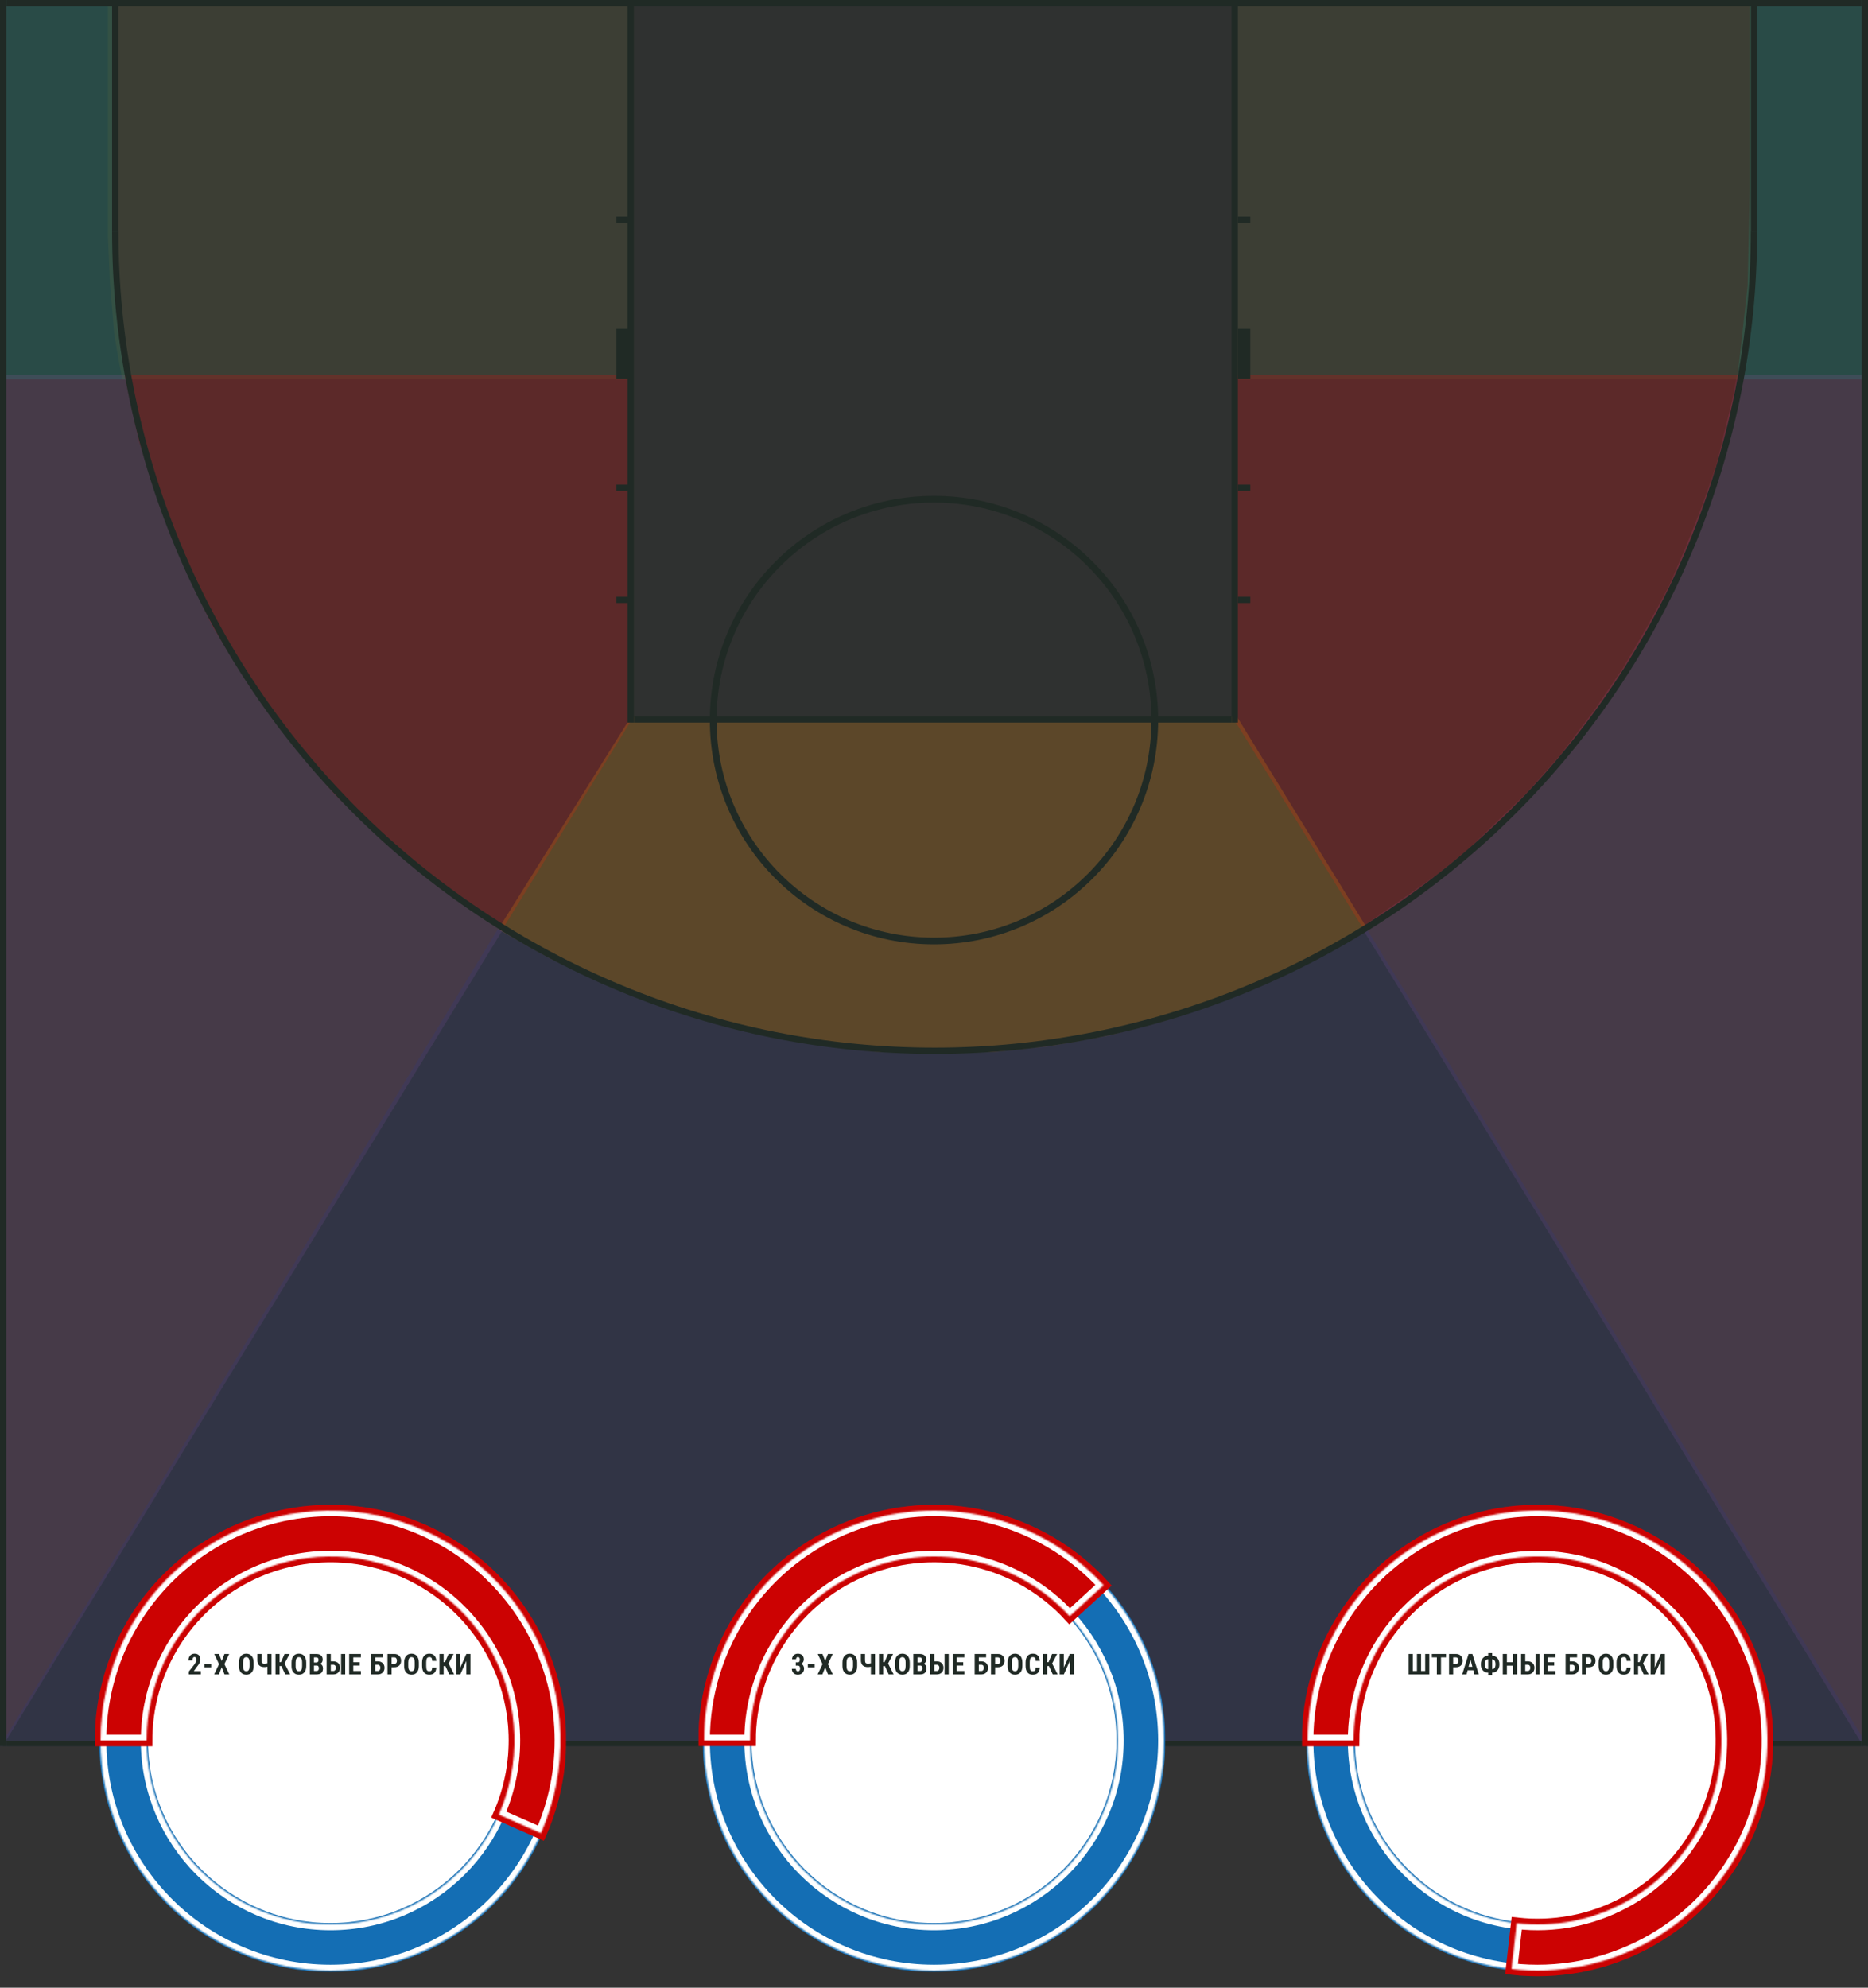 <svg width="1300" height="1383" viewBox="0 0 1300 1383" fill="none" xmlns="http://www.w3.org/2000/svg">
<rect x="0" y="0" width="1300" height="1383" fill="#333333" stroke="none"/>
<g clip-path="url(#clip0_28_1265)">
<path d="M0 0H80.889V131.939L82.333 198.634L89.556 263.878H0V0Z" fill="#00AB96" fill-opacity="0.2"/>
<path d="M0 260.979H89.556L93.167 278.74L96.778 293.601L100.389 308.462L104 323.323L109.056 337.822L114.111 352.321L125.667 381.319L137.222 408.141L151.667 434.964L169 464.687L189.222 494.409L212.333 524.857L235.444 550.955L275.889 590.101L299 608.95L351 645.197L0 1217.9V260.979Z" fill="#95569E" fill-opacity="0.2"/>
<path d="M75.111 0H437.667V263.878H85.222L82.333 249.379L79.444 231.981L78 214.582L76.555 197.184L75.111 165.286V131.939V0Z" fill="#606C38" fill-opacity="0.2"/>
<path d="M86.667 260.979H439.111V501.659L349.555 646.647L329.333 633.598L307.667 619.099L267.222 585.752L232.556 552.405L200.778 514.708L173.333 477.011L147.333 434.964L128.556 394.368L111.222 352.321L96.778 307.375L86.667 260.979Z" fill="#FF0303" fill-opacity="0.2"/>
<path d="M1298.56 0H1217.67V131.939L1216.22 198.634L1209 263.878H1298.56V0Z" fill="#00AB96" fill-opacity="0.2"/>
<path d="M1298.56 260.979H1209L1205.39 278.74L1201.78 293.601L1198.17 308.462L1194.56 323.323L1189.5 337.822L1184.44 352.321L1172.89 381.319L1161.33 408.141L1146.89 434.964L1129.56 464.687L1109.33 494.409L1086.22 524.857L1063.11 550.955L1022.67 590.101L999.555 608.95L947.555 645.197L1298.56 1217.9V260.979Z" fill="#95569E" fill-opacity="0.2"/>
<path d="M1220.56 0H858V263.878H1210.44L1213.33 249.379L1216.22 231.981L1217.67 214.582L1219.11 197.184L1220.56 165.286V131.939V0Z" fill="#606C38" fill-opacity="0.2"/>
<path d="M1211.89 260.979H859.444V501.659L949 646.647L969.222 633.598L990.889 619.099L1031.33 585.752L1066 552.405L1097.78 514.708L1125.22 477.011L1151.22 434.964L1170 394.368L1187.33 352.321L1201.78 307.375L1211.89 260.979Z" fill="#FF0303" fill-opacity="0.2"/>
<rect x="439.111" width="421.778" height="498.759" fill="#202A25" fill-opacity="0.2"/>
<path d="M439.111 498.759H860.889L951.889 646.647L918.667 665.495L884 682.894L847.889 697.393L810.333 710.442L771.333 720.591L730.889 727.84L690.445 732.19H650H612.445L573.445 727.84L534.445 720.591L496.889 711.891L459.333 700.292L420.333 684.344L382.778 666.945L346.667 646.647L439.111 498.759Z" fill="#FF9900" fill-opacity="0.2"/>
<path d="M348.111 643.747L384.222 664.045L417.444 679.994L453.556 694.493L488.222 706.092L527.222 716.241L564.778 723.49L606.667 729.29H648.556H687.556L728 724.94L767 717.691L806 707.542L843.556 695.943L881.111 681.444L917.222 664.045L950.444 645.197L1300 1215H0L348.111 643.747Z" fill="#2B378C" fill-opacity="0.2"/>
<g clip-path="url(#clip1_28_1265)">
<path d="M0 0H4.333V2427.13H0V0Z" fill="#202A25"/>
<path d="M4.333 0H1295.67V4.334H4.333V0Z" fill="#202A25"/>
<path d="M4.333 1211.4H1295.67V1215.73H4.333V1211.4Z" fill="#202A25"/>
<path d="M4.333 2422.8H1295.67V2427.13H4.333V2422.8Z" fill="#202A25"/>
<path d="M1295.67 0H1300V2427.13H1295.67V0Z" fill="#202A25"/>
<path d="M806 1213.57C806 1299.74 736.156 1369.6 650 1369.6C563.844 1369.6 494 1299.74 494 1213.57C494 1127.39 563.844 1057.54 650 1057.54C736.156 1057.54 806 1127.39 806 1213.57ZM498.68 1213.57C498.68 1297.15 566.428 1364.91 650 1364.91C733.572 1364.91 801.32 1297.15 801.32 1213.57C801.32 1129.98 733.572 1062.22 650 1062.22C566.428 1062.22 498.68 1129.98 498.68 1213.57Z" fill="#202A25"/>
<path d="M806 1924.37C806 2010.54 736.156 2080.4 650 2080.4C563.844 2080.4 494 2010.54 494 1924.37C494 1838.2 563.844 1768.34 650 1768.34C736.156 1768.34 806 1838.2 806 1924.37ZM498.68 1924.37C498.68 2007.96 566.428 2075.72 650 2075.72C733.572 2075.72 801.32 2007.96 801.32 1924.37C801.32 1840.78 733.572 1773.02 650 1773.02C566.428 1773.02 498.68 1840.78 498.68 1924.37Z" fill="#202A25"/>
<path d="M437.667 1924.37H442V2427.13H437.667V1924.37Z" fill="#202A25"/>
<path d="M442 1924.37H858V1928.7H442V1924.37Z" fill="#202A25"/>
<path d="M858 1924.37H862.333V2427.13H858V1924.37Z" fill="#202A25"/>
<path d="M871 2275.44H862.333V2271.1H871V2275.44Z" fill="#202A25"/>
<path d="M871 2197.42H862.333V2162.75H871V2197.42Z" fill="#202A25"/>
<path d="M871 2089.07H862.333V2084.73H871V2089.07Z" fill="#202A25"/>
<path d="M871 2011.05H862.333V2006.72H871V2011.05Z" fill="#202A25"/>
<path d="M437.667 2275.44H429V2271.1H437.667V2275.44Z" fill="#202A25"/>
<path d="M437.667 2197.42H429V2162.75H437.667V2197.42Z" fill="#202A25"/>
<path d="M437.667 2089.07H429V2084.73H437.667V2089.07Z" fill="#202A25"/>
<path d="M437.667 2011.05H429V2006.72H437.667V2011.05Z" fill="#202A25"/>
<path d="M1222.87 2266.33C1222.87 2191.15 1208.06 2116.7 1179.29 2047.23C1150.53 1977.77 1108.36 1914.65 1055.2 1861.48C1002.05 1808.32 938.945 1766.15 869.494 1737.37C800.043 1708.6 725.606 1693.79 650.433 1693.79C575.26 1693.79 500.823 1708.6 431.373 1737.37C361.922 1766.15 298.817 1808.32 245.662 1861.48C192.506 1914.65 150.341 1977.77 121.574 2047.23C92.806 2116.7 78 2191.15 78 2266.33H82.408C82.408 2191.73 97.1 2117.85 125.646 2048.92C154.192 1979.99 196.033 1917.36 248.779 1864.6C301.525 1811.85 364.143 1770 433.059 1741.45C501.975 1712.89 575.839 1698.2 650.433 1698.2C725.028 1698.2 798.891 1712.89 867.807 1741.45C936.723 1770 999.342 1811.85 1052.09 1864.6C1104.83 1917.36 1146.67 1979.99 1175.22 2048.92C1203.77 2117.85 1218.46 2191.73 1218.46 2266.33H1222.87Z" fill="#202A25"/>
<path d="M78 2266.33H82.333V2426.7H78V2266.33Z" fill="#202A25"/>
<path d="M1218.53 2266.33H1222.87V2426.7H1218.53V2266.33Z" fill="#202A25"/>
<path d="M806 501.029C806 587.202 736.156 657.059 650 657.059C563.844 657.059 494 587.202 494 501.029C494 414.856 563.844 344.999 650 344.999C736.156 344.999 806 414.856 806 501.029ZM498.68 501.029C498.68 584.617 566.428 652.378 650 652.378C733.572 652.378 801.32 584.617 801.32 501.029C801.32 417.442 733.572 349.68 650 349.68C566.428 349.68 498.68 417.442 498.68 501.029Z" fill="#202A25"/>
<path d="M870.133 419.547H861.467V415.213H870.133V419.547Z" fill="#202A25"/>
<path d="M870.133 341.532H861.467V337.198H870.133V341.532Z" fill="#202A25"/>
<path d="M870.133 263.517H861.467V228.844H870.133V263.517Z" fill="#202A25"/>
<path d="M870.133 155.163H861.467V150.829H870.133V155.163Z" fill="#202A25"/>
<path d="M436.8 0H441.133V502.763H436.8V0Z" fill="#202A25"/>
<path d="M441.133 498.429H857.133V502.763H441.133V498.429Z" fill="#202A25"/>
<path d="M857.133 0H861.467V502.763H857.133V0Z" fill="#202A25"/>
<path d="M437.667 419.547H429V415.213H437.667V419.547Z" fill="#202A25"/>
<path d="M437.667 341.532H429V337.198H437.667V341.532Z" fill="#202A25"/>
<path d="M437.667 263.517H429V228.844H437.667V263.517Z" fill="#202A25"/>
<path d="M437.667 155.163H429V150.829H437.667V155.163Z" fill="#202A25"/>
<path d="M78 160.797C78 235.985 92.806 310.436 121.574 379.9C150.341 449.364 192.506 512.481 245.662 565.646C298.817 618.812 361.922 660.985 431.373 689.758C500.823 718.531 575.26 733.34 650.433 733.34C725.606 733.34 800.043 718.531 869.494 689.758C938.945 660.985 1002.05 618.812 1055.2 565.646C1108.36 512.481 1150.53 449.364 1179.29 379.9C1208.06 310.436 1222.87 235.985 1222.87 160.797H1218.46C1218.46 235.406 1203.77 309.284 1175.22 378.213C1146.67 447.142 1104.83 509.773 1052.09 562.529C999.342 615.285 936.723 657.134 867.807 685.685C798.891 714.237 725.028 728.932 650.433 728.932C575.839 728.932 501.975 714.237 433.059 685.685C364.143 657.134 301.525 615.285 248.779 562.529C196.033 509.773 154.192 447.142 125.646 378.213C97.1 309.284 82.408 235.406 82.408 160.797H78Z" fill="#202A25"/>
<path d="M1222.87 160.797H1218.53V0.433H1222.87V160.797Z" fill="#202A25"/>
<path d="M82.333 160.797L78 160.797V0.433H82.333V160.797Z" fill="#202A25"/>
</g>
</g>
<circle cx="230" cy="1211" r="160" fill="white"/>
<mask id="path-14-outside-1_28_1265" maskUnits="userSpaceOnUse" x="69" y="1050" width="322" height="322" fill="black">
<rect fill="white" x="69" y="1050" width="322" height="322"/>
<path d="M390 1211C390 1299.37 318.366 1371 230 1371C141.634 1371 70 1299.37 70 1211C70 1122.63 141.634 1051 230 1051C318.366 1051 390 1122.63 390 1211ZM102 1211C102 1281.69 159.308 1339 230 1339C300.692 1339 358 1281.69 358 1211C358 1140.31 300.692 1083 230 1083C159.308 1083 102 1140.31 102 1211Z"/>
</mask>
<path d="M390 1211C390 1299.37 318.366 1371 230 1371C141.634 1371 70 1299.37 70 1211C70 1122.63 141.634 1051 230 1051C318.366 1051 390 1122.63 390 1211ZM102 1211C102 1281.69 159.308 1339 230 1339C300.692 1339 358 1281.69 358 1211C358 1140.31 300.692 1083 230 1083C159.308 1083 102 1140.31 102 1211Z" fill="#146EB4"/>
<path d="M390 1211C390 1299.37 318.366 1371 230 1371C141.634 1371 70 1299.37 70 1211C70 1122.63 141.634 1051 230 1051C318.366 1051 390 1122.63 390 1211ZM102 1211C102 1281.69 159.308 1339 230 1339C300.692 1339 358 1281.69 358 1211C358 1140.31 300.692 1083 230 1083C159.308 1083 102 1140.31 102 1211Z" stroke="#146EB4" stroke-width="2" mask="url(#path-14-outside-1_28_1265)"/>
<mask id="path-15-inside-2_28_1265" fill="white">
<path d="M390 1211C390 1299.37 318.366 1371 230 1371C141.634 1371 70 1299.37 70 1211C70 1122.63 141.634 1051 230 1051C318.366 1051 390 1122.63 390 1211ZM102 1211C102 1281.69 159.308 1339 230 1339C300.692 1339 358 1281.69 358 1211C358 1140.31 300.692 1083 230 1083C159.308 1083 102 1140.31 102 1211Z"/>
</mask>
<path d="M390 1211C390 1299.37 318.366 1371 230 1371C141.634 1371 70 1299.37 70 1211C70 1122.63 141.634 1051 230 1051C318.366 1051 390 1122.63 390 1211ZM102 1211C102 1281.69 159.308 1339 230 1339C300.692 1339 358 1281.69 358 1211C358 1140.31 300.692 1083 230 1083C159.308 1083 102 1140.31 102 1211Z" fill="#146EB4" stroke="white" stroke-width="8" mask="url(#path-15-inside-2_28_1265)"/>
<mask id="path-16-outside-3_28_1265" maskUnits="userSpaceOnUse" x="66" y="1047" width="328" height="234" fill="black">
<rect fill="white" x="66" y="1047" width="328" height="234"/>
<path d="M70 1211C70 1187.19 75.312 1163.69 85.55 1142.19C95.788 1120.7 110.693 1101.76 129.179 1086.76C147.664 1071.76 169.264 1061.07 192.404 1055.48C215.545 1049.89 239.641 1049.53 262.938 1054.43C286.235 1059.33 308.144 1069.37 327.069 1083.81C345.994 1098.25 361.458 1116.74 372.332 1137.91C383.207 1159.09 389.218 1182.43 389.929 1206.23C390.639 1230.02 386.03 1253.68 376.439 1275.47L347.151 1262.57C354.824 1245.14 358.511 1226.22 357.943 1207.18C357.375 1188.14 352.565 1169.47 343.866 1152.53C335.166 1135.59 322.795 1120.8 307.655 1109.25C292.515 1097.69 274.988 1089.66 256.35 1085.74C237.713 1081.82 218.436 1082.11 199.924 1086.58C181.411 1091.06 164.131 1099.61 149.343 1111.61C134.554 1123.61 122.63 1138.76 114.44 1155.96C106.25 1173.15 102 1191.95 102 1211L70 1211Z"/>
</mask>
<path d="M70 1211C70 1187.19 75.312 1163.69 85.55 1142.19C95.788 1120.7 110.693 1101.76 129.179 1086.76C147.664 1071.76 169.264 1061.07 192.404 1055.48C215.545 1049.89 239.641 1049.53 262.938 1054.43C286.235 1059.33 308.144 1069.37 327.069 1083.81C345.994 1098.25 361.458 1116.74 372.332 1137.91C383.207 1159.09 389.218 1182.43 389.929 1206.23C390.639 1230.02 386.03 1253.68 376.439 1275.47L347.151 1262.57C354.824 1245.14 358.511 1226.22 357.943 1207.18C357.375 1188.14 352.565 1169.47 343.866 1152.53C335.166 1135.59 322.795 1120.8 307.655 1109.25C292.515 1097.69 274.988 1089.66 256.35 1085.74C237.713 1081.82 218.436 1082.11 199.924 1086.58C181.411 1091.06 164.131 1099.61 149.343 1111.61C134.554 1123.61 122.63 1138.76 114.44 1155.96C106.25 1173.15 102 1191.95 102 1211L70 1211Z" fill="#146EB4"/>
<path d="M70 1211C70 1187.19 75.312 1163.69 85.55 1142.19C95.788 1120.7 110.693 1101.76 129.179 1086.76C147.664 1071.76 169.264 1061.07 192.404 1055.48C215.545 1049.89 239.641 1049.53 262.938 1054.43C286.235 1059.33 308.144 1069.37 327.069 1083.81C345.994 1098.25 361.458 1116.74 372.332 1137.91C383.207 1159.09 389.218 1182.43 389.929 1206.23C390.639 1230.02 386.03 1253.68 376.439 1275.47L347.151 1262.57C354.824 1245.14 358.511 1226.22 357.943 1207.18C357.375 1188.14 352.565 1169.47 343.866 1152.53C335.166 1135.59 322.795 1120.8 307.655 1109.25C292.515 1097.69 274.988 1089.66 256.35 1085.74C237.713 1081.82 218.436 1082.11 199.924 1086.58C181.411 1091.06 164.131 1099.61 149.343 1111.61C134.554 1123.61 122.63 1138.76 114.44 1155.96C106.25 1173.15 102 1191.95 102 1211L70 1211Z" stroke="#FF0303" stroke-width="8" mask="url(#path-16-outside-3_28_1265)"/>
<path d="M70 1211C70 1187.19 75.312 1163.69 85.55 1142.19C95.788 1120.7 110.693 1101.76 129.179 1086.76C147.664 1071.76 169.264 1061.07 192.404 1055.48C215.545 1049.89 239.641 1049.53 262.938 1054.43C286.235 1059.33 308.144 1069.37 327.069 1083.81C345.994 1098.25 361.458 1116.74 372.332 1137.91C383.207 1159.09 389.218 1182.43 389.929 1206.23C390.639 1230.02 386.03 1253.68 376.439 1275.47L347.151 1262.57C354.824 1245.14 358.511 1226.22 357.943 1207.18C357.375 1188.14 352.565 1169.47 343.866 1152.53C335.166 1135.59 322.795 1120.8 307.655 1109.25C292.515 1097.69 274.988 1089.66 256.35 1085.74C237.713 1081.82 218.436 1082.11 199.924 1086.58C181.411 1091.06 164.131 1099.61 149.343 1111.61C134.554 1123.61 122.63 1138.76 114.44 1155.96C106.25 1173.15 102 1191.95 102 1211L70 1211Z" stroke="black" stroke-opacity="0.2" stroke-width="8" mask="url(#path-16-outside-3_28_1265)"/>
<mask id="path-17-inside-4_28_1265" fill="white">
<path d="M70 1211C70 1187.19 75.312 1163.69 85.55 1142.19C95.788 1120.7 110.693 1101.76 129.179 1086.76C147.664 1071.76 169.264 1061.07 192.404 1055.48C215.545 1049.89 239.641 1049.53 262.938 1054.43C286.235 1059.33 308.144 1069.37 327.069 1083.81C345.994 1098.25 361.458 1116.74 372.332 1137.91C383.207 1159.09 389.218 1182.43 389.929 1206.23C390.639 1230.02 386.03 1253.68 376.439 1275.47L347.151 1262.57C354.824 1245.14 358.511 1226.22 357.943 1207.18C357.375 1188.14 352.565 1169.47 343.866 1152.53C335.166 1135.59 322.795 1120.8 307.655 1109.25C292.515 1097.69 274.988 1089.66 256.35 1085.74C237.713 1081.82 218.436 1082.11 199.924 1086.58C181.411 1091.06 164.131 1099.61 149.343 1111.61C134.554 1123.61 122.63 1138.76 114.44 1155.96C106.25 1173.15 102 1191.95 102 1211L70 1211Z"/>
</mask>
<path d="M70 1211C70 1187.19 75.312 1163.69 85.55 1142.19C95.788 1120.7 110.693 1101.76 129.179 1086.76C147.664 1071.76 169.264 1061.07 192.404 1055.48C215.545 1049.89 239.641 1049.53 262.938 1054.43C286.235 1059.33 308.144 1069.37 327.069 1083.81C345.994 1098.25 361.458 1116.74 372.332 1137.91C383.207 1159.09 389.218 1182.43 389.929 1206.23C390.639 1230.02 386.03 1253.68 376.439 1275.47L347.151 1262.57C354.824 1245.14 358.511 1226.22 357.943 1207.18C357.375 1188.14 352.565 1169.47 343.866 1152.53C335.166 1135.59 322.795 1120.8 307.655 1109.25C292.515 1097.69 274.988 1089.66 256.35 1085.74C237.713 1081.82 218.436 1082.11 199.924 1086.58C181.411 1091.06 164.131 1099.61 149.343 1111.61C134.554 1123.61 122.63 1138.76 114.44 1155.96C106.25 1173.15 102 1191.95 102 1211L70 1211Z" fill="#FF0303"/>
<path d="M70 1211C70 1187.19 75.312 1163.69 85.55 1142.19C95.788 1120.7 110.693 1101.76 129.179 1086.76C147.664 1071.76 169.264 1061.07 192.404 1055.48C215.545 1049.89 239.641 1049.53 262.938 1054.43C286.235 1059.33 308.144 1069.37 327.069 1083.81C345.994 1098.25 361.458 1116.74 372.332 1137.91C383.207 1159.09 389.218 1182.43 389.929 1206.23C390.639 1230.02 386.03 1253.68 376.439 1275.47L347.151 1262.57C354.824 1245.14 358.511 1226.22 357.943 1207.18C357.375 1188.14 352.565 1169.47 343.866 1152.53C335.166 1135.59 322.795 1120.8 307.655 1109.25C292.515 1097.69 274.988 1089.66 256.35 1085.74C237.713 1081.82 218.436 1082.11 199.924 1086.58C181.411 1091.06 164.131 1099.61 149.343 1111.61C134.554 1123.61 122.63 1138.76 114.44 1155.96C106.25 1173.15 102 1191.95 102 1211L70 1211Z" fill="black" fill-opacity="0.2"/>
<path d="M70 1211C70 1187.19 75.312 1163.69 85.55 1142.19C95.788 1120.7 110.693 1101.76 129.179 1086.76C147.664 1071.76 169.264 1061.07 192.404 1055.48C215.545 1049.89 239.641 1049.53 262.938 1054.43C286.235 1059.33 308.144 1069.37 327.069 1083.81C345.994 1098.25 361.458 1116.74 372.332 1137.91C383.207 1159.09 389.218 1182.43 389.929 1206.23C390.639 1230.02 386.03 1253.68 376.439 1275.47L347.151 1262.57C354.824 1245.14 358.511 1226.22 357.943 1207.18C357.375 1188.14 352.565 1169.47 343.866 1152.53C335.166 1135.59 322.795 1120.8 307.655 1109.25C292.515 1097.69 274.988 1089.66 256.35 1085.74C237.713 1081.82 218.436 1082.11 199.924 1086.58C181.411 1091.06 164.131 1099.61 149.343 1111.61C134.554 1123.61 122.63 1138.76 114.44 1155.96C106.25 1173.15 102 1191.95 102 1211L70 1211Z" stroke="white" stroke-width="8" mask="url(#path-17-inside-4_28_1265)"/>
<path d="M139.744 1165H131.365V1163.05L135.213 1158.15C135.701 1157.48 136.059 1156.89 136.287 1156.38C136.522 1155.86 136.639 1155.37 136.639 1154.9C136.639 1154.27 136.528 1153.78 136.307 1153.42C136.092 1153.06 135.779 1152.88 135.369 1152.88C134.92 1152.88 134.562 1153.09 134.295 1153.51C134.035 1153.92 133.904 1154.51 133.904 1155.26H131.131C131.131 1154.39 131.31 1153.59 131.668 1152.87C132.033 1152.15 132.54 1151.59 133.192 1151.19C133.849 1150.79 134.591 1150.59 135.418 1150.59C136.688 1150.59 137.671 1150.94 138.367 1151.64C139.07 1152.34 139.422 1153.33 139.422 1154.62C139.422 1155.42 139.227 1156.23 138.836 1157.06C138.452 1157.88 137.752 1158.89 136.736 1160.1L134.91 1162.71H139.744V1165ZM146.971 1160.06H142.196V1157.75H146.971V1160.06ZM154.296 1155.66L156.21 1150.78H159.501L156.161 1157.83L159.579 1165H156.249L154.296 1160.03L152.353 1165H149.023L152.441 1157.83L149.091 1150.78H152.382L154.296 1155.66ZM176.534 1159.17C176.534 1161.08 176.081 1162.56 175.176 1163.61C174.278 1164.67 173.028 1165.2 171.426 1165.2C169.831 1165.2 168.578 1164.67 167.666 1163.63C166.755 1162.58 166.293 1161.12 166.28 1159.24V1156.81C166.28 1154.85 166.732 1153.33 167.637 1152.24C168.542 1151.14 169.799 1150.59 171.407 1150.59C172.989 1150.59 174.235 1151.13 175.147 1152.21C176.058 1153.28 176.521 1154.79 176.534 1156.74V1159.17ZM173.653 1156.79C173.653 1155.5 173.47 1154.55 173.106 1153.93C172.741 1153.3 172.175 1152.99 171.407 1152.99C170.645 1152.99 170.082 1153.29 169.717 1153.9C169.353 1154.5 169.164 1155.41 169.151 1156.64V1159.17C169.151 1160.41 169.336 1161.33 169.707 1161.92C170.078 1162.51 170.651 1162.8 171.426 1162.8C172.175 1162.8 172.731 1162.52 173.096 1161.94C173.461 1161.36 173.646 1160.47 173.653 1159.26V1156.79ZM188.956 1150.78V1165H186.085V1159.64C185.323 1159.81 184.607 1159.89 183.936 1159.89C182.387 1159.89 181.205 1159.5 180.392 1158.72C179.578 1157.94 179.155 1156.81 179.122 1155.34V1150.78H182.003V1155.19C182.003 1156.02 182.143 1156.61 182.423 1156.97C182.709 1157.33 183.214 1157.51 183.936 1157.51C184.633 1157.51 185.349 1157.43 186.085 1157.26V1150.78H188.956ZM195.841 1159.2H194.591V1165H191.72V1150.78H194.591V1156.47H195.558L198.029 1150.78H201.525L198.048 1157.4L201.916 1165H198.498L195.841 1159.2ZM213.127 1159.17C213.127 1161.08 212.675 1162.56 211.77 1163.61C210.871 1164.67 209.621 1165.2 208.02 1165.2C206.425 1165.2 205.171 1164.67 204.26 1163.63C203.348 1162.58 202.886 1161.12 202.873 1159.24V1156.81C202.873 1154.85 203.326 1153.33 204.231 1152.24C205.135 1151.14 206.392 1150.59 208 1150.59C209.582 1150.59 210.829 1151.13 211.74 1152.21C212.652 1153.28 213.114 1154.79 213.127 1156.74V1159.17ZM210.246 1156.79C210.246 1155.5 210.064 1154.55 209.699 1153.93C209.335 1153.3 208.768 1152.99 208 1152.99C207.238 1152.99 206.675 1153.29 206.311 1153.9C205.946 1154.5 205.757 1155.41 205.744 1156.64V1159.17C205.744 1160.41 205.93 1161.33 206.301 1161.92C206.672 1162.51 207.245 1162.8 208.02 1162.8C208.768 1162.8 209.325 1162.52 209.689 1161.94C210.054 1161.36 210.24 1160.47 210.246 1159.26V1156.79ZM215.628 1165V1150.78H220.022C221.506 1150.78 222.633 1151.11 223.401 1151.78C224.176 1152.44 224.563 1153.4 224.563 1154.68C224.563 1155.4 224.404 1156.02 224.085 1156.54C223.766 1157.06 223.329 1157.44 222.776 1157.69C223.414 1157.87 223.906 1158.24 224.251 1158.79C224.596 1159.34 224.768 1160.01 224.768 1160.82C224.768 1162.2 224.387 1163.24 223.626 1163.95C222.87 1164.65 221.773 1165 220.335 1165H215.628ZM218.499 1158.82V1162.62H220.335C220.849 1162.62 221.24 1162.46 221.506 1162.14C221.773 1161.82 221.907 1161.37 221.907 1160.78C221.907 1159.51 221.445 1158.85 220.52 1158.82H218.499ZM218.499 1156.73H219.993C221.119 1156.73 221.682 1156.15 221.682 1154.98C221.682 1154.34 221.552 1153.87 221.292 1153.59C221.031 1153.31 220.608 1153.17 220.022 1153.17H218.499V1156.73ZM230.208 1155.89H231.907C233.346 1155.89 234.492 1156.3 235.345 1157.12C236.198 1157.93 236.624 1159.02 236.624 1160.39C236.624 1161.75 236.208 1162.86 235.374 1163.7C234.541 1164.54 233.437 1164.97 232.064 1165H227.327V1150.78H230.208V1155.89ZM240.237 1165H237.366V1150.78H240.237V1165ZM230.208 1158.27V1162.62H231.946C232.506 1162.62 232.946 1162.41 233.265 1161.99C233.59 1161.57 233.753 1161.03 233.753 1160.37C233.753 1159.75 233.594 1159.25 233.275 1158.87C232.962 1158.48 232.526 1158.28 231.966 1158.27H230.208ZM250.336 1158.85H245.863V1162.62H251.156V1165H242.992V1150.78H251.136V1153.17H245.863V1156.53H250.336V1158.85ZM266.274 1153.17H261.177V1155.89H262.876C264.315 1155.89 265.46 1156.3 266.313 1157.12C267.166 1157.93 267.593 1159.02 267.593 1160.39C267.593 1161.75 267.176 1162.86 266.343 1163.7C265.509 1164.54 264.406 1164.97 263.032 1165H258.296V1150.78H266.274V1153.17ZM261.177 1158.27V1162.62H262.915C263.475 1162.62 263.914 1162.41 264.233 1161.99C264.559 1161.57 264.722 1161.03 264.722 1160.37C264.722 1159.75 264.562 1159.25 264.243 1158.87C263.931 1158.48 263.494 1158.28 262.934 1158.27H261.177ZM272.535 1160V1165H269.663V1150.78H274.507C275.913 1150.78 277.033 1151.22 277.867 1152.09C278.706 1152.96 279.126 1154.1 279.126 1155.49C279.126 1156.88 278.713 1157.98 277.886 1158.79C277.059 1159.6 275.913 1160 274.449 1160H272.535ZM272.535 1157.61H274.507C275.054 1157.61 275.477 1157.43 275.777 1157.07C276.076 1156.71 276.226 1156.19 276.226 1155.51C276.226 1154.8 276.073 1154.24 275.767 1153.82C275.461 1153.4 275.051 1153.18 274.537 1153.17H272.535V1157.61ZM291.5 1159.17C291.5 1161.08 291.047 1162.56 290.143 1163.61C289.244 1164.67 287.994 1165.2 286.393 1165.2C284.797 1165.2 283.544 1164.67 282.633 1163.63C281.721 1162.58 281.259 1161.12 281.246 1159.24V1156.81C281.246 1154.85 281.699 1153.33 282.603 1152.24C283.508 1151.14 284.765 1150.59 286.373 1150.59C287.955 1150.59 289.202 1151.13 290.113 1152.21C291.025 1153.28 291.487 1154.79 291.5 1156.74V1159.17ZM288.619 1156.79C288.619 1155.5 288.437 1154.55 288.072 1153.93C287.708 1153.3 287.141 1152.99 286.373 1152.99C285.611 1152.99 285.048 1153.29 284.684 1153.9C284.319 1154.5 284.13 1155.41 284.117 1156.64V1159.17C284.117 1160.41 284.303 1161.33 284.674 1161.92C285.045 1162.51 285.618 1162.8 286.393 1162.8C287.141 1162.8 287.698 1162.52 288.062 1161.94C288.427 1161.36 288.613 1160.47 288.619 1159.26V1156.79ZM303.639 1160.26C303.568 1161.89 303.112 1163.11 302.272 1163.95C301.432 1164.78 300.247 1165.2 298.717 1165.2C297.109 1165.2 295.876 1164.67 295.016 1163.61C294.163 1162.55 293.737 1161.04 293.737 1159.08V1156.69C293.737 1154.74 294.18 1153.23 295.065 1152.18C295.95 1151.12 297.181 1150.59 298.756 1150.59C300.306 1150.59 301.481 1151.02 302.282 1151.89C303.089 1152.75 303.548 1153.99 303.659 1155.62H300.778C300.752 1154.61 300.596 1153.92 300.309 1153.55C300.029 1153.16 299.512 1152.97 298.756 1152.97C297.988 1152.97 297.445 1153.24 297.126 1153.78C296.807 1154.31 296.637 1155.2 296.618 1156.43V1159.11C296.618 1160.52 296.774 1161.49 297.086 1162.02C297.405 1162.55 297.949 1162.81 298.717 1162.81C299.473 1162.81 299.993 1162.63 300.28 1162.27C300.566 1161.89 300.729 1161.23 300.768 1160.26H303.639ZM309.987 1159.2H308.737V1165H305.866V1150.78H308.737V1156.47H309.704L312.175 1150.78H315.671L312.194 1157.4L316.062 1165H312.644L309.987 1159.2ZM324.539 1150.78H327.41V1165H324.539V1155.59L320.349 1165H317.468V1150.78H320.349V1160.21L324.539 1150.78Z" fill="#202A25"/>
<circle cx="650" cy="1211" r="160" fill="white"/>
<mask id="path-20-outside-5_28_1265" maskUnits="userSpaceOnUse" x="489" y="1050" width="322" height="322" fill="black">
<rect fill="white" x="489" y="1050" width="322" height="322"/>
<path d="M810 1211C810 1299.37 738.366 1371 650 1371C561.634 1371 490 1299.37 490 1211C490 1122.63 561.634 1051 650 1051C738.366 1051 810 1122.63 810 1211ZM522 1211C522 1281.69 579.308 1339 650 1339C720.692 1339 778 1281.69 778 1211C778 1140.31 720.692 1083 650 1083C579.308 1083 522 1140.31 522 1211Z"/>
</mask>
<path d="M810 1211C810 1299.37 738.366 1371 650 1371C561.634 1371 490 1299.37 490 1211C490 1122.63 561.634 1051 650 1051C738.366 1051 810 1122.63 810 1211ZM522 1211C522 1281.69 579.308 1339 650 1339C720.692 1339 778 1281.69 778 1211C778 1140.31 720.692 1083 650 1083C579.308 1083 522 1140.31 522 1211Z" fill="#146EB4"/>
<path d="M810 1211C810 1299.37 738.366 1371 650 1371C561.634 1371 490 1299.37 490 1211C490 1122.63 561.634 1051 650 1051C738.366 1051 810 1122.63 810 1211ZM522 1211C522 1281.69 579.308 1339 650 1339C720.692 1339 778 1281.69 778 1211C778 1140.31 720.692 1083 650 1083C579.308 1083 522 1140.31 522 1211Z" stroke="#146EB4" stroke-width="2" mask="url(#path-20-outside-5_28_1265)"/>
<mask id="path-21-inside-6_28_1265" fill="white">
<path d="M810 1211C810 1299.37 738.366 1371 650 1371C561.634 1371 490 1299.37 490 1211C490 1122.63 561.634 1051 650 1051C738.366 1051 810 1122.63 810 1211ZM522 1211C522 1281.69 579.308 1339 650 1339C720.692 1339 778 1281.69 778 1211C778 1140.31 720.692 1083 650 1083C579.308 1083 522 1140.31 522 1211Z"/>
</mask>
<path d="M810 1211C810 1299.37 738.366 1371 650 1371C561.634 1371 490 1299.37 490 1211C490 1122.63 561.634 1051 650 1051C738.366 1051 810 1122.63 810 1211ZM522 1211C522 1281.69 579.308 1339 650 1339C720.692 1339 778 1281.69 778 1211C778 1140.31 720.692 1083 650 1083C579.308 1083 522 1140.31 522 1211Z" fill="#146EB4" stroke="white" stroke-width="8" mask="url(#path-21-inside-6_28_1265)"/>
<mask id="path-22-outside-7_28_1265" maskUnits="userSpaceOnUse" x="486" y="1047" width="288" height="168" fill="black">
<rect fill="white" x="486" y="1047" width="288" height="168"/>
<path d="M490 1211C490 1178.76 499.742 1147.26 517.95 1120.65C536.158 1094.04 561.982 1073.55 592.036 1061.87C622.09 1050.19 654.973 1047.86 686.373 1055.19C717.773 1062.52 746.226 1079.17 768.002 1102.95L744.402 1124.56C726.981 1105.53 704.219 1092.22 679.098 1086.35C653.978 1080.49 627.672 1082.35 603.629 1091.69C579.585 1101.04 558.927 1117.43 544.36 1138.72C529.794 1160.01 522 1185.2 522 1211L490 1211Z"/>
</mask>
<path d="M490 1211C490 1178.76 499.742 1147.26 517.95 1120.65C536.158 1094.04 561.982 1073.55 592.036 1061.87C622.09 1050.19 654.973 1047.86 686.373 1055.19C717.773 1062.52 746.226 1079.17 768.002 1102.95L744.402 1124.56C726.981 1105.53 704.219 1092.22 679.098 1086.35C653.978 1080.49 627.672 1082.35 603.629 1091.69C579.585 1101.04 558.927 1117.43 544.36 1138.72C529.794 1160.01 522 1185.2 522 1211L490 1211Z" fill="#146EB4"/>
<path d="M490 1211C490 1178.76 499.742 1147.26 517.95 1120.65C536.158 1094.04 561.982 1073.55 592.036 1061.87C622.09 1050.19 654.973 1047.86 686.373 1055.19C717.773 1062.52 746.226 1079.17 768.002 1102.95L744.402 1124.56C726.981 1105.53 704.219 1092.22 679.098 1086.35C653.978 1080.49 627.672 1082.35 603.629 1091.69C579.585 1101.04 558.927 1117.43 544.36 1138.72C529.794 1160.01 522 1185.2 522 1211L490 1211Z" stroke="#FF0303" stroke-width="8" mask="url(#path-22-outside-7_28_1265)"/>
<path d="M490 1211C490 1178.76 499.742 1147.26 517.95 1120.65C536.158 1094.04 561.982 1073.55 592.036 1061.87C622.09 1050.19 654.973 1047.86 686.373 1055.19C717.773 1062.52 746.226 1079.17 768.002 1102.95L744.402 1124.56C726.981 1105.53 704.219 1092.22 679.098 1086.35C653.978 1080.49 627.672 1082.35 603.629 1091.69C579.585 1101.04 558.927 1117.43 544.36 1138.72C529.794 1160.01 522 1185.2 522 1211L490 1211Z" stroke="black" stroke-opacity="0.2" stroke-width="8" mask="url(#path-22-outside-7_28_1265)"/>
<mask id="path-23-inside-8_28_1265" fill="white">
<path d="M490 1211C490 1178.76 499.742 1147.26 517.95 1120.65C536.158 1094.04 561.982 1073.55 592.036 1061.87C622.09 1050.19 654.973 1047.86 686.373 1055.19C717.773 1062.52 746.226 1079.17 768.002 1102.95L744.402 1124.56C726.981 1105.53 704.219 1092.22 679.098 1086.35C653.978 1080.49 627.672 1082.35 603.629 1091.69C579.585 1101.04 558.927 1117.43 544.36 1138.72C529.794 1160.01 522 1185.2 522 1211L490 1211Z"/>
</mask>
<path d="M490 1211C490 1178.76 499.742 1147.26 517.95 1120.65C536.158 1094.04 561.982 1073.55 592.036 1061.87C622.09 1050.19 654.973 1047.86 686.373 1055.19C717.773 1062.52 746.226 1079.17 768.002 1102.95L744.402 1124.56C726.981 1105.53 704.219 1092.22 679.098 1086.35C653.978 1080.49 627.672 1082.35 603.629 1091.69C579.585 1101.04 558.927 1117.43 544.36 1138.72C529.794 1160.01 522 1185.2 522 1211L490 1211Z" fill="#FF0303"/>
<path d="M490 1211C490 1178.76 499.742 1147.26 517.95 1120.65C536.158 1094.04 561.982 1073.55 592.036 1061.87C622.09 1050.19 654.973 1047.86 686.373 1055.19C717.773 1062.52 746.226 1079.17 768.002 1102.95L744.402 1124.56C726.981 1105.53 704.219 1092.22 679.098 1086.35C653.978 1080.49 627.672 1082.35 603.629 1091.69C579.585 1101.04 558.927 1117.43 544.36 1138.72C529.794 1160.01 522 1185.2 522 1211L490 1211Z" fill="black" fill-opacity="0.2"/>
<path d="M490 1211C490 1178.76 499.742 1147.26 517.95 1120.65C536.158 1094.04 561.982 1073.55 592.036 1061.87C622.09 1050.19 654.973 1047.86 686.373 1055.19C717.773 1062.52 746.226 1079.17 768.002 1102.95L744.402 1124.56C726.981 1105.53 704.219 1092.22 679.098 1086.35C653.978 1080.49 627.672 1082.35 603.629 1091.69C579.585 1101.04 558.927 1117.43 544.36 1138.72C529.794 1160.01 522 1185.2 522 1211L490 1211Z" stroke="white" stroke-width="8" mask="url(#path-23-inside-8_28_1265)"/>
<path d="M553.826 1156.63H555.164C555.672 1156.63 556.043 1156.46 556.277 1156.1C556.518 1155.75 556.639 1155.27 556.639 1154.68C556.639 1154.11 556.515 1153.67 556.268 1153.36C556.027 1153.04 555.701 1152.88 555.291 1152.88C554.907 1152.88 554.591 1153.03 554.344 1153.33C554.103 1153.63 553.983 1154.01 553.983 1154.46H551.219C551.219 1153.72 551.388 1153.06 551.727 1152.47C552.072 1151.88 552.55 1151.42 553.162 1151.08C553.781 1150.75 554.464 1150.59 555.213 1150.59C556.522 1150.59 557.547 1150.95 558.289 1151.67C559.031 1152.39 559.402 1153.38 559.402 1154.64C559.402 1155.28 559.233 1155.88 558.895 1156.44C558.563 1156.98 558.123 1157.4 557.576 1157.7C558.247 1157.98 558.745 1158.41 559.07 1158.98C559.402 1159.56 559.568 1160.23 559.568 1161.02C559.568 1162.28 559.165 1163.29 558.358 1164.05C557.557 1164.81 556.502 1165.2 555.193 1165.2C553.976 1165.2 552.986 1164.82 552.225 1164.07C551.47 1163.32 551.092 1162.33 551.092 1161.1H553.856C553.856 1161.61 553.989 1162.04 554.256 1162.38C554.523 1162.73 554.861 1162.9 555.272 1162.9C555.747 1162.9 556.121 1162.72 556.395 1162.37C556.675 1162.02 556.815 1161.55 556.815 1160.97C556.815 1159.57 556.271 1158.86 555.184 1158.86H553.826V1156.63ZM566.971 1160.06H562.196V1157.75H566.971V1160.06ZM574.296 1155.66L576.21 1150.78H579.501L576.161 1157.83L579.579 1165H576.249L574.296 1160.03L572.353 1165H569.023L572.441 1157.83L569.091 1150.78H572.382L574.296 1155.66ZM596.534 1159.17C596.534 1161.08 596.081 1162.56 595.176 1163.61C594.278 1164.67 593.028 1165.2 591.426 1165.2C589.831 1165.2 588.578 1164.67 587.666 1163.63C586.755 1162.58 586.293 1161.12 586.28 1159.24V1156.81C586.28 1154.85 586.732 1153.33 587.637 1152.24C588.542 1151.14 589.799 1150.59 591.407 1150.59C592.989 1150.59 594.235 1151.13 595.147 1152.21C596.058 1153.28 596.521 1154.79 596.534 1156.74V1159.17ZM593.653 1156.79C593.653 1155.5 593.47 1154.55 593.106 1153.93C592.741 1153.3 592.175 1152.99 591.407 1152.99C590.645 1152.99 590.082 1153.29 589.717 1153.9C589.353 1154.5 589.164 1155.41 589.151 1156.64V1159.17C589.151 1160.41 589.336 1161.33 589.707 1161.92C590.078 1162.51 590.651 1162.8 591.426 1162.8C592.175 1162.8 592.731 1162.52 593.096 1161.94C593.461 1161.36 593.646 1160.47 593.653 1159.26V1156.79ZM608.956 1150.78V1165H606.085V1159.64C605.323 1159.81 604.607 1159.89 603.936 1159.89C602.387 1159.89 601.205 1159.5 600.392 1158.72C599.578 1157.94 599.155 1156.81 599.122 1155.34V1150.78H602.003V1155.19C602.003 1156.02 602.143 1156.61 602.423 1156.97C602.709 1157.33 603.214 1157.51 603.936 1157.51C604.633 1157.51 605.349 1157.43 606.085 1157.26V1150.78H608.956ZM615.841 1159.2H614.591V1165H611.72V1150.78H614.591V1156.47H615.558L618.029 1150.78H621.525L618.048 1157.4L621.916 1165H618.498L615.841 1159.2ZM633.127 1159.17C633.127 1161.08 632.675 1162.56 631.77 1163.61C630.871 1164.67 629.621 1165.2 628.02 1165.2C626.425 1165.2 625.171 1164.67 624.26 1163.63C623.348 1162.58 622.886 1161.12 622.873 1159.24V1156.81C622.873 1154.85 623.326 1153.33 624.231 1152.24C625.135 1151.14 626.392 1150.59 628 1150.59C629.582 1150.59 630.829 1151.13 631.74 1152.21C632.652 1153.28 633.114 1154.79 633.127 1156.74V1159.17ZM630.246 1156.79C630.246 1155.5 630.064 1154.55 629.699 1153.93C629.335 1153.3 628.768 1152.99 628 1152.99C627.238 1152.99 626.675 1153.29 626.311 1153.9C625.946 1154.5 625.757 1155.41 625.744 1156.64V1159.17C625.744 1160.41 625.93 1161.33 626.301 1161.92C626.672 1162.51 627.245 1162.8 628.02 1162.8C628.768 1162.8 629.325 1162.52 629.689 1161.94C630.054 1161.36 630.24 1160.47 630.246 1159.26V1156.79ZM635.628 1165V1150.78H640.022C641.506 1150.78 642.633 1151.11 643.401 1151.78C644.176 1152.44 644.563 1153.4 644.563 1154.68C644.563 1155.4 644.404 1156.02 644.085 1156.54C643.766 1157.06 643.329 1157.44 642.776 1157.69C643.414 1157.87 643.906 1158.24 644.251 1158.79C644.596 1159.34 644.768 1160.01 644.768 1160.82C644.768 1162.2 644.387 1163.24 643.626 1163.95C642.87 1164.65 641.773 1165 640.335 1165H635.628ZM638.499 1158.82V1162.62H640.335C640.849 1162.62 641.24 1162.46 641.506 1162.14C641.773 1161.82 641.907 1161.37 641.907 1160.78C641.907 1159.51 641.445 1158.85 640.52 1158.82H638.499ZM638.499 1156.73H639.993C641.119 1156.73 641.682 1156.15 641.682 1154.98C641.682 1154.34 641.552 1153.87 641.292 1153.59C641.031 1153.31 640.608 1153.17 640.022 1153.17H638.499V1156.73ZM650.208 1155.89H651.907C653.346 1155.89 654.492 1156.3 655.345 1157.12C656.198 1157.93 656.624 1159.02 656.624 1160.39C656.624 1161.75 656.208 1162.86 655.374 1163.7C654.541 1164.54 653.437 1164.97 652.064 1165H647.327V1150.78H650.208V1155.89ZM660.237 1165H657.366V1150.78H660.237V1165ZM650.208 1158.27V1162.62H651.946C652.506 1162.62 652.946 1162.41 653.265 1161.99C653.59 1161.57 653.753 1161.03 653.753 1160.37C653.753 1159.75 653.594 1159.25 653.275 1158.87C652.962 1158.48 652.526 1158.28 651.966 1158.27H650.208ZM670.336 1158.85H665.863V1162.62H671.156V1165H662.992V1150.78H671.136V1153.17H665.863V1156.53H670.336V1158.85ZM686.274 1153.17H681.177V1155.89H682.876C684.315 1155.89 685.46 1156.3 686.313 1157.12C687.166 1157.93 687.593 1159.02 687.593 1160.39C687.593 1161.75 687.176 1162.86 686.343 1163.7C685.509 1164.54 684.406 1164.97 683.032 1165H678.296V1150.78H686.274V1153.17ZM681.177 1158.27V1162.62H682.915C683.475 1162.62 683.914 1162.41 684.233 1161.99C684.559 1161.57 684.722 1161.03 684.722 1160.37C684.722 1159.75 684.562 1159.25 684.243 1158.87C683.931 1158.48 683.494 1158.28 682.934 1158.27H681.177ZM692.535 1160V1165H689.663V1150.78H694.507C695.913 1150.78 697.033 1151.22 697.867 1152.09C698.706 1152.96 699.126 1154.1 699.126 1155.49C699.126 1156.88 698.713 1157.98 697.886 1158.79C697.059 1159.6 695.913 1160 694.449 1160H692.535ZM692.535 1157.61H694.507C695.054 1157.61 695.477 1157.43 695.777 1157.07C696.076 1156.71 696.226 1156.19 696.226 1155.51C696.226 1154.8 696.073 1154.24 695.767 1153.82C695.461 1153.4 695.051 1153.18 694.537 1153.17H692.535V1157.61ZM711.5 1159.17C711.5 1161.08 711.047 1162.56 710.143 1163.61C709.244 1164.67 707.994 1165.2 706.393 1165.2C704.797 1165.2 703.544 1164.67 702.633 1163.63C701.721 1162.58 701.259 1161.12 701.246 1159.24V1156.81C701.246 1154.85 701.699 1153.33 702.603 1152.24C703.508 1151.14 704.765 1150.59 706.373 1150.59C707.955 1150.59 709.202 1151.13 710.113 1152.21C711.025 1153.28 711.487 1154.79 711.5 1156.74V1159.17ZM708.619 1156.79C708.619 1155.5 708.437 1154.55 708.072 1153.93C707.708 1153.3 707.141 1152.99 706.373 1152.99C705.611 1152.99 705.048 1153.29 704.684 1153.9C704.319 1154.5 704.13 1155.41 704.117 1156.64V1159.17C704.117 1160.41 704.303 1161.33 704.674 1161.92C705.045 1162.51 705.618 1162.8 706.393 1162.8C707.141 1162.8 707.698 1162.52 708.062 1161.94C708.427 1161.36 708.613 1160.47 708.619 1159.26V1156.79ZM723.639 1160.26C723.568 1161.89 723.112 1163.11 722.272 1163.95C721.432 1164.78 720.247 1165.2 718.717 1165.2C717.109 1165.2 715.876 1164.67 715.016 1163.61C714.163 1162.55 713.737 1161.04 713.737 1159.08V1156.69C713.737 1154.74 714.18 1153.23 715.065 1152.18C715.95 1151.12 717.181 1150.59 718.756 1150.59C720.306 1150.59 721.481 1151.02 722.282 1151.89C723.089 1152.75 723.548 1153.99 723.659 1155.62H720.778C720.752 1154.61 720.596 1153.92 720.309 1153.55C720.029 1153.16 719.512 1152.97 718.756 1152.97C717.988 1152.97 717.445 1153.24 717.126 1153.78C716.807 1154.31 716.637 1155.2 716.618 1156.43V1159.11C716.618 1160.52 716.774 1161.49 717.086 1162.02C717.405 1162.55 717.949 1162.81 718.717 1162.81C719.473 1162.81 719.993 1162.63 720.28 1162.27C720.566 1161.89 720.729 1161.23 720.768 1160.26H723.639ZM729.987 1159.2H728.737V1165H725.866V1150.78H728.737V1156.47H729.704L732.175 1150.78H735.671L732.194 1157.4L736.062 1165H732.644L729.987 1159.2ZM744.539 1150.78H747.41V1165H744.539V1155.59L740.349 1165H737.468V1150.78H740.349V1160.21L744.539 1150.78Z" fill="#202A25"/>
<circle cx="1070" cy="1211" r="160" fill="white"/>
<mask id="path-26-outside-9_28_1265" maskUnits="userSpaceOnUse" x="909" y="1050" width="322" height="322" fill="black">
<rect fill="white" x="909" y="1050" width="322" height="322"/>
<path d="M1230 1211C1230 1299.37 1158.37 1371 1070 1371C981.634 1371 910 1299.37 910 1211C910 1122.63 981.634 1051 1070 1051C1158.37 1051 1230 1122.63 1230 1211ZM942 1211C942 1281.69 999.308 1339 1070 1339C1140.69 1339 1198 1281.69 1198 1211C1198 1140.31 1140.69 1083 1070 1083C999.308 1083 942 1140.31 942 1211Z"/>
</mask>
<path d="M1230 1211C1230 1299.37 1158.37 1371 1070 1371C981.634 1371 910 1299.37 910 1211C910 1122.63 981.634 1051 1070 1051C1158.37 1051 1230 1122.63 1230 1211ZM942 1211C942 1281.69 999.308 1339 1070 1339C1140.69 1339 1198 1281.69 1198 1211C1198 1140.31 1140.69 1083 1070 1083C999.308 1083 942 1140.31 942 1211Z" fill="#146EB4"/>
<path d="M1230 1211C1230 1299.37 1158.37 1371 1070 1371C981.634 1371 910 1299.37 910 1211C910 1122.63 981.634 1051 1070 1051C1158.37 1051 1230 1122.63 1230 1211ZM942 1211C942 1281.69 999.308 1339 1070 1339C1140.69 1339 1198 1281.69 1198 1211C1198 1140.31 1140.69 1083 1070 1083C999.308 1083 942 1140.31 942 1211Z" stroke="#146EB4" stroke-width="2" mask="url(#path-26-outside-9_28_1265)"/>
<mask id="path-27-inside-10_28_1265" fill="white">
<path d="M1230 1211C1230 1299.37 1158.37 1371 1070 1371C981.634 1371 910 1299.37 910 1211C910 1122.63 981.634 1051 1070 1051C1158.37 1051 1230 1122.63 1230 1211ZM942 1211C942 1281.69 999.308 1339 1070 1339C1140.69 1339 1198 1281.69 1198 1211C1198 1140.31 1140.69 1083 1070 1083C999.308 1083 942 1140.31 942 1211Z"/>
</mask>
<path d="M1230 1211C1230 1299.37 1158.37 1371 1070 1371C981.634 1371 910 1299.37 910 1211C910 1122.63 981.634 1051 1070 1051C1158.37 1051 1230 1122.63 1230 1211ZM942 1211C942 1281.69 999.308 1339 1070 1339C1140.69 1339 1198 1281.69 1198 1211C1198 1140.31 1140.69 1083 1070 1083C999.308 1083 942 1140.31 942 1211Z" fill="#146EB4" stroke="white" stroke-width="8" mask="url(#path-27-inside-10_28_1265)"/>
<mask id="path-28-outside-11_28_1265" maskUnits="userSpaceOnUse" x="906" y="1047" width="329" height="329" fill="black">
<rect fill="white" x="906" y="1047" width="329" height="329"/>
<path d="M910 1211C910 1178.58 919.846 1146.93 938.235 1120.24C956.623 1093.54 982.687 1073.06 1012.97 1061.51C1043.26 1049.95 1076.34 1047.87 1107.84 1055.54C1139.34 1063.21 1167.76 1080.26 1189.35 1104.44C1210.94 1128.62 1224.68 1158.79 1228.74 1190.95C1232.8 1223.11 1227 1255.74 1212.1 1284.53C1197.2 1313.32 1173.91 1336.91 1145.31 1352.17C1116.71 1367.42 1084.15 1373.64 1051.94 1369.98L1055.55 1338.18C1081.32 1341.11 1107.37 1336.14 1130.25 1323.93C1153.13 1311.73 1171.76 1292.86 1183.68 1269.83C1195.6 1246.79 1200.24 1220.69 1196.99 1194.96C1193.74 1169.23 1182.75 1145.09 1165.48 1125.75C1148.21 1106.41 1125.47 1092.76 1100.27 1086.63C1075.07 1080.5 1048.61 1082.16 1024.38 1091.41C1000.15 1100.65 979.299 1117.03 964.588 1138.39C949.877 1159.75 942 1185.07 942 1211L910 1211Z"/>
</mask>
<path d="M910 1211C910 1178.58 919.846 1146.93 938.235 1120.24C956.623 1093.54 982.687 1073.06 1012.97 1061.51C1043.26 1049.95 1076.34 1047.87 1107.84 1055.54C1139.34 1063.21 1167.76 1080.26 1189.35 1104.44C1210.94 1128.62 1224.68 1158.79 1228.74 1190.95C1232.8 1223.11 1227 1255.74 1212.1 1284.53C1197.2 1313.32 1173.91 1336.91 1145.31 1352.17C1116.71 1367.42 1084.15 1373.64 1051.94 1369.98L1055.55 1338.18C1081.32 1341.11 1107.37 1336.14 1130.25 1323.93C1153.13 1311.73 1171.76 1292.86 1183.68 1269.83C1195.6 1246.79 1200.24 1220.69 1196.99 1194.96C1193.74 1169.23 1182.75 1145.09 1165.48 1125.75C1148.21 1106.41 1125.47 1092.76 1100.27 1086.63C1075.07 1080.5 1048.61 1082.16 1024.38 1091.41C1000.15 1100.65 979.299 1117.03 964.588 1138.39C949.877 1159.75 942 1185.07 942 1211L910 1211Z" fill="#146EB4"/>
<path d="M910 1211C910 1178.58 919.846 1146.93 938.235 1120.24C956.623 1093.54 982.687 1073.06 1012.97 1061.51C1043.26 1049.95 1076.34 1047.87 1107.84 1055.54C1139.34 1063.21 1167.76 1080.26 1189.35 1104.44C1210.94 1128.62 1224.68 1158.79 1228.74 1190.95C1232.8 1223.11 1227 1255.74 1212.1 1284.53C1197.2 1313.32 1173.91 1336.91 1145.31 1352.17C1116.71 1367.42 1084.15 1373.64 1051.94 1369.98L1055.55 1338.18C1081.32 1341.11 1107.37 1336.14 1130.25 1323.93C1153.13 1311.73 1171.76 1292.86 1183.68 1269.83C1195.6 1246.79 1200.24 1220.69 1196.99 1194.96C1193.74 1169.23 1182.75 1145.09 1165.48 1125.75C1148.21 1106.41 1125.47 1092.76 1100.27 1086.63C1075.07 1080.5 1048.61 1082.16 1024.38 1091.41C1000.15 1100.65 979.299 1117.03 964.588 1138.39C949.877 1159.75 942 1185.07 942 1211L910 1211Z" stroke="#FF0303" stroke-width="8" mask="url(#path-28-outside-11_28_1265)"/>
<path d="M910 1211C910 1178.58 919.846 1146.93 938.235 1120.24C956.623 1093.54 982.687 1073.06 1012.97 1061.51C1043.26 1049.95 1076.34 1047.87 1107.84 1055.54C1139.34 1063.21 1167.76 1080.26 1189.35 1104.44C1210.94 1128.62 1224.68 1158.79 1228.74 1190.95C1232.8 1223.11 1227 1255.74 1212.1 1284.53C1197.2 1313.32 1173.91 1336.91 1145.31 1352.17C1116.71 1367.42 1084.15 1373.64 1051.94 1369.98L1055.55 1338.18C1081.32 1341.11 1107.37 1336.14 1130.25 1323.93C1153.13 1311.73 1171.76 1292.86 1183.68 1269.83C1195.6 1246.79 1200.24 1220.69 1196.99 1194.96C1193.74 1169.23 1182.75 1145.09 1165.48 1125.75C1148.21 1106.41 1125.47 1092.76 1100.27 1086.63C1075.07 1080.5 1048.61 1082.16 1024.38 1091.41C1000.15 1100.65 979.299 1117.03 964.588 1138.39C949.877 1159.75 942 1185.07 942 1211L910 1211Z" stroke="black" stroke-opacity="0.2" stroke-width="8" mask="url(#path-28-outside-11_28_1265)"/>
<mask id="path-29-inside-12_28_1265" fill="white">
<path d="M910 1211C910 1178.58 919.846 1146.93 938.235 1120.24C956.623 1093.54 982.687 1073.06 1012.97 1061.51C1043.26 1049.95 1076.34 1047.87 1107.84 1055.54C1139.34 1063.21 1167.76 1080.26 1189.35 1104.44C1210.94 1128.62 1224.68 1158.79 1228.74 1190.95C1232.8 1223.11 1227 1255.74 1212.1 1284.53C1197.2 1313.32 1173.91 1336.91 1145.31 1352.17C1116.71 1367.42 1084.15 1373.64 1051.94 1369.98L1055.55 1338.18C1081.32 1341.11 1107.37 1336.14 1130.25 1323.93C1153.13 1311.73 1171.76 1292.86 1183.68 1269.83C1195.6 1246.79 1200.24 1220.69 1196.99 1194.96C1193.74 1169.23 1182.75 1145.09 1165.48 1125.75C1148.21 1106.41 1125.47 1092.76 1100.27 1086.63C1075.07 1080.5 1048.61 1082.16 1024.38 1091.41C1000.15 1100.65 979.299 1117.03 964.588 1138.39C949.877 1159.75 942 1185.07 942 1211L910 1211Z"/>
</mask>
<path d="M910 1211C910 1178.58 919.846 1146.93 938.235 1120.24C956.623 1093.54 982.687 1073.06 1012.97 1061.51C1043.26 1049.95 1076.34 1047.87 1107.84 1055.54C1139.34 1063.21 1167.76 1080.26 1189.35 1104.44C1210.94 1128.62 1224.68 1158.79 1228.74 1190.95C1232.8 1223.11 1227 1255.74 1212.1 1284.53C1197.2 1313.32 1173.91 1336.91 1145.31 1352.17C1116.71 1367.42 1084.15 1373.64 1051.94 1369.98L1055.55 1338.18C1081.32 1341.11 1107.37 1336.14 1130.25 1323.93C1153.13 1311.73 1171.76 1292.86 1183.68 1269.83C1195.6 1246.79 1200.24 1220.69 1196.99 1194.96C1193.74 1169.23 1182.75 1145.09 1165.48 1125.75C1148.21 1106.41 1125.47 1092.76 1100.27 1086.63C1075.07 1080.5 1048.61 1082.16 1024.38 1091.41C1000.15 1100.65 979.299 1117.03 964.588 1138.39C949.877 1159.75 942 1185.07 942 1211L910 1211Z" fill="#FF0303"/>
<path d="M910 1211C910 1178.58 919.846 1146.93 938.235 1120.24C956.623 1093.54 982.687 1073.06 1012.97 1061.51C1043.26 1049.95 1076.34 1047.87 1107.84 1055.54C1139.34 1063.21 1167.76 1080.26 1189.35 1104.44C1210.94 1128.62 1224.68 1158.79 1228.74 1190.95C1232.8 1223.11 1227 1255.74 1212.1 1284.53C1197.2 1313.32 1173.91 1336.91 1145.31 1352.17C1116.71 1367.42 1084.15 1373.64 1051.94 1369.98L1055.55 1338.18C1081.32 1341.11 1107.37 1336.14 1130.25 1323.93C1153.13 1311.73 1171.76 1292.86 1183.68 1269.83C1195.6 1246.79 1200.24 1220.69 1196.99 1194.96C1193.74 1169.23 1182.75 1145.09 1165.48 1125.75C1148.21 1106.41 1125.47 1092.76 1100.27 1086.63C1075.07 1080.5 1048.61 1082.16 1024.38 1091.41C1000.15 1100.65 979.299 1117.03 964.588 1138.39C949.877 1159.75 942 1185.07 942 1211L910 1211Z" fill="black" fill-opacity="0.2"/>
<path d="M910 1211C910 1178.58 919.846 1146.93 938.235 1120.24C956.623 1093.54 982.687 1073.06 1012.97 1061.51C1043.26 1049.95 1076.34 1047.87 1107.84 1055.54C1139.34 1063.21 1167.76 1080.26 1189.35 1104.44C1210.94 1128.62 1224.68 1158.79 1228.74 1190.95C1232.8 1223.11 1227 1255.74 1212.1 1284.53C1197.2 1313.32 1173.91 1336.91 1145.31 1352.17C1116.71 1367.42 1084.15 1373.64 1051.94 1369.98L1055.55 1338.18C1081.32 1341.11 1107.37 1336.14 1130.25 1323.93C1153.13 1311.73 1171.76 1292.86 1183.68 1269.83C1195.6 1246.79 1200.24 1220.69 1196.99 1194.96C1193.74 1169.23 1182.75 1145.09 1165.48 1125.75C1148.21 1106.41 1125.47 1092.76 1100.27 1086.63C1075.07 1080.5 1048.61 1082.16 1024.38 1091.41C1000.15 1100.65 979.299 1117.03 964.588 1138.39C949.877 1159.75 942 1185.07 942 1211L910 1211Z" stroke="white" stroke-width="8" mask="url(#path-29-inside-12_28_1265)"/>
<path d="M983.207 1150.78V1162.62H986.098V1150.78H988.969V1162.62H991.82V1150.78H994.691V1165H980.326V1150.78H983.207ZM1006.34 1153.17H1002.83V1165H999.946V1153.17H996.489V1150.78H1006.34V1153.17ZM1011.3 1160V1165H1008.43V1150.78H1013.28C1014.68 1150.78 1015.8 1151.22 1016.64 1152.09C1017.48 1152.96 1017.9 1154.1 1017.9 1155.49C1017.9 1156.88 1017.48 1157.98 1016.66 1158.79C1015.83 1159.6 1014.68 1160 1013.22 1160H1011.3ZM1011.3 1157.61H1013.28C1013.82 1157.61 1014.25 1157.43 1014.55 1157.07C1014.85 1156.71 1015 1156.19 1015 1155.51C1015 1154.8 1014.84 1154.24 1014.54 1153.82C1014.23 1153.4 1013.82 1153.18 1013.31 1153.17H1011.3V1157.61ZM1025.31 1162.09H1021.39L1020.63 1165H1017.59L1022.04 1150.78H1024.66L1029.14 1165H1026.07L1025.31 1162.09ZM1022.02 1159.7H1024.67L1023.35 1154.63L1022.02 1159.7ZM1038.42 1152.05C1039.94 1152.05 1041.16 1152.6 1042.09 1153.71C1043.02 1154.81 1043.48 1156.23 1043.48 1157.97C1043.48 1159.66 1043.02 1161.05 1042.1 1162.14C1041.17 1163.23 1039.95 1163.77 1038.42 1163.77V1165.59H1035.67V1163.77C1034.63 1163.77 1033.74 1163.53 1032.97 1163.05C1032.22 1162.56 1031.63 1161.88 1031.21 1161C1030.78 1160.11 1030.57 1159.11 1030.57 1157.99C1030.57 1156.25 1031.04 1154.83 1031.97 1153.72C1032.9 1152.61 1034.13 1152.05 1035.67 1152.05V1150.2H1038.42V1152.05ZM1035.52 1154.5C1034.83 1154.5 1034.28 1154.81 1033.87 1155.43C1033.48 1156.05 1033.28 1156.9 1033.28 1157.99C1033.28 1159 1033.48 1159.81 1033.87 1160.41C1034.28 1161.01 1034.83 1161.31 1035.54 1161.31H1035.67V1154.5H1035.52ZM1038.42 1154.5V1161.31H1038.57C1039.25 1161.31 1039.78 1161.01 1040.18 1160.41C1040.58 1159.8 1040.78 1158.99 1040.78 1157.97C1040.78 1156.89 1040.58 1156.05 1040.18 1155.43C1039.79 1154.81 1039.24 1154.5 1038.54 1154.5H1038.42ZM1055.8 1165H1052.94V1158.92H1048.7V1165H1045.83V1150.78H1048.7V1156.53H1052.94V1150.78H1055.8V1165ZM1061.46 1155.89H1063.16C1064.6 1155.89 1065.75 1156.3 1066.6 1157.12C1067.45 1157.93 1067.88 1159.02 1067.88 1160.39C1067.88 1161.75 1067.46 1162.86 1066.63 1163.7C1065.79 1164.54 1064.69 1164.97 1063.32 1165H1058.58V1150.78H1061.46V1155.89ZM1071.49 1165H1068.62V1150.78H1071.49V1165ZM1061.46 1158.27V1162.62H1063.2C1063.76 1162.62 1064.2 1162.41 1064.52 1161.99C1064.84 1161.57 1065.01 1161.03 1065.01 1160.37C1065.01 1159.75 1064.85 1159.25 1064.53 1158.87C1064.22 1158.48 1063.78 1158.28 1063.22 1158.27H1061.46ZM1081.59 1158.85H1077.12V1162.62H1082.41V1165H1074.25V1150.78H1082.39V1153.17H1077.12V1156.53H1081.59V1158.85ZM1097.53 1153.17H1092.43V1155.89H1094.13C1095.57 1155.89 1096.71 1156.3 1097.57 1157.12C1098.42 1157.93 1098.85 1159.02 1098.85 1160.39C1098.85 1161.75 1098.43 1162.86 1097.6 1163.7C1096.76 1164.54 1095.66 1164.97 1094.29 1165H1089.55V1150.78H1097.53V1153.17ZM1092.43 1158.27V1162.62H1094.17C1094.73 1162.62 1095.17 1162.41 1095.49 1161.99C1095.81 1161.57 1095.98 1161.03 1095.98 1160.37C1095.98 1159.75 1095.82 1159.25 1095.5 1158.87C1095.18 1158.48 1094.75 1158.28 1094.19 1158.27H1092.43ZM1103.79 1160V1165H1100.92V1150.78H1105.76C1107.17 1150.78 1108.29 1151.22 1109.12 1152.09C1109.96 1152.96 1110.38 1154.1 1110.38 1155.49C1110.38 1156.88 1109.97 1157.98 1109.14 1158.79C1108.31 1159.6 1107.17 1160 1105.7 1160H1103.79ZM1103.79 1157.61H1105.76C1106.31 1157.61 1106.73 1157.43 1107.03 1157.07C1107.33 1156.71 1107.48 1156.19 1107.48 1155.51C1107.48 1154.8 1107.33 1154.24 1107.02 1153.82C1106.72 1153.4 1106.3 1153.18 1105.79 1153.17H1103.79V1157.61ZM1122.75 1159.17C1122.75 1161.08 1122.3 1162.56 1121.4 1163.61C1120.5 1164.67 1119.25 1165.2 1117.65 1165.2C1116.05 1165.2 1114.8 1164.67 1113.89 1163.63C1112.98 1162.58 1112.51 1161.12 1112.5 1159.24V1156.81C1112.5 1154.85 1112.95 1153.33 1113.86 1152.24C1114.76 1151.14 1116.02 1150.59 1117.63 1150.59C1119.21 1150.59 1120.46 1151.13 1121.37 1152.21C1122.28 1153.28 1122.74 1154.79 1122.75 1156.74V1159.17ZM1119.87 1156.79C1119.87 1155.5 1119.69 1154.55 1119.33 1153.93C1118.96 1153.3 1118.4 1152.99 1117.63 1152.99C1116.87 1152.99 1116.3 1153.29 1115.94 1153.9C1115.57 1154.5 1115.38 1155.41 1115.37 1156.64V1159.17C1115.37 1160.41 1115.56 1161.33 1115.93 1161.92C1116.3 1162.51 1116.87 1162.8 1117.65 1162.8C1118.4 1162.8 1118.95 1162.52 1119.32 1161.94C1119.68 1161.36 1119.87 1160.47 1119.87 1159.26V1156.79ZM1134.89 1160.26C1134.82 1161.89 1134.37 1163.11 1133.53 1163.95C1132.69 1164.78 1131.5 1165.2 1129.97 1165.2C1128.36 1165.2 1127.13 1164.67 1126.27 1163.61C1125.42 1162.55 1124.99 1161.04 1124.99 1159.08V1156.69C1124.99 1154.74 1125.43 1153.23 1126.32 1152.18C1127.2 1151.12 1128.43 1150.59 1130.01 1150.59C1131.56 1150.59 1132.74 1151.02 1133.54 1151.89C1134.34 1152.75 1134.8 1153.99 1134.91 1155.62H1132.03C1132.01 1154.61 1131.85 1153.92 1131.56 1153.55C1131.28 1153.16 1130.77 1152.97 1130.01 1152.97C1129.24 1152.97 1128.7 1153.24 1128.38 1153.78C1128.06 1154.31 1127.89 1155.2 1127.87 1156.43V1159.11C1127.87 1160.52 1128.03 1161.49 1128.34 1162.02C1128.66 1162.55 1129.2 1162.81 1129.97 1162.81C1130.73 1162.81 1131.25 1162.63 1131.53 1162.27C1131.82 1161.89 1131.98 1161.23 1132.02 1160.26H1134.89ZM1141.24 1159.2H1139.99V1165H1137.12V1150.78H1139.99V1156.47H1140.96L1143.43 1150.78H1146.93L1143.45 1157.4L1147.32 1165H1143.9L1141.24 1159.2ZM1155.79 1150.78H1158.66V1165H1155.79V1155.59L1151.6 1165H1148.72V1150.78H1151.6V1160.21L1155.79 1150.78Z" fill="#202A25"/>
<defs>
<clipPath id="clip0_28_1265">
<rect width="1300" height="1215" fill="white"/>
</clipPath>
<clipPath id="clip1_28_1265">
<rect width="1300" height="1217.9" fill="white"/>
</clipPath>
</defs>
</svg>
